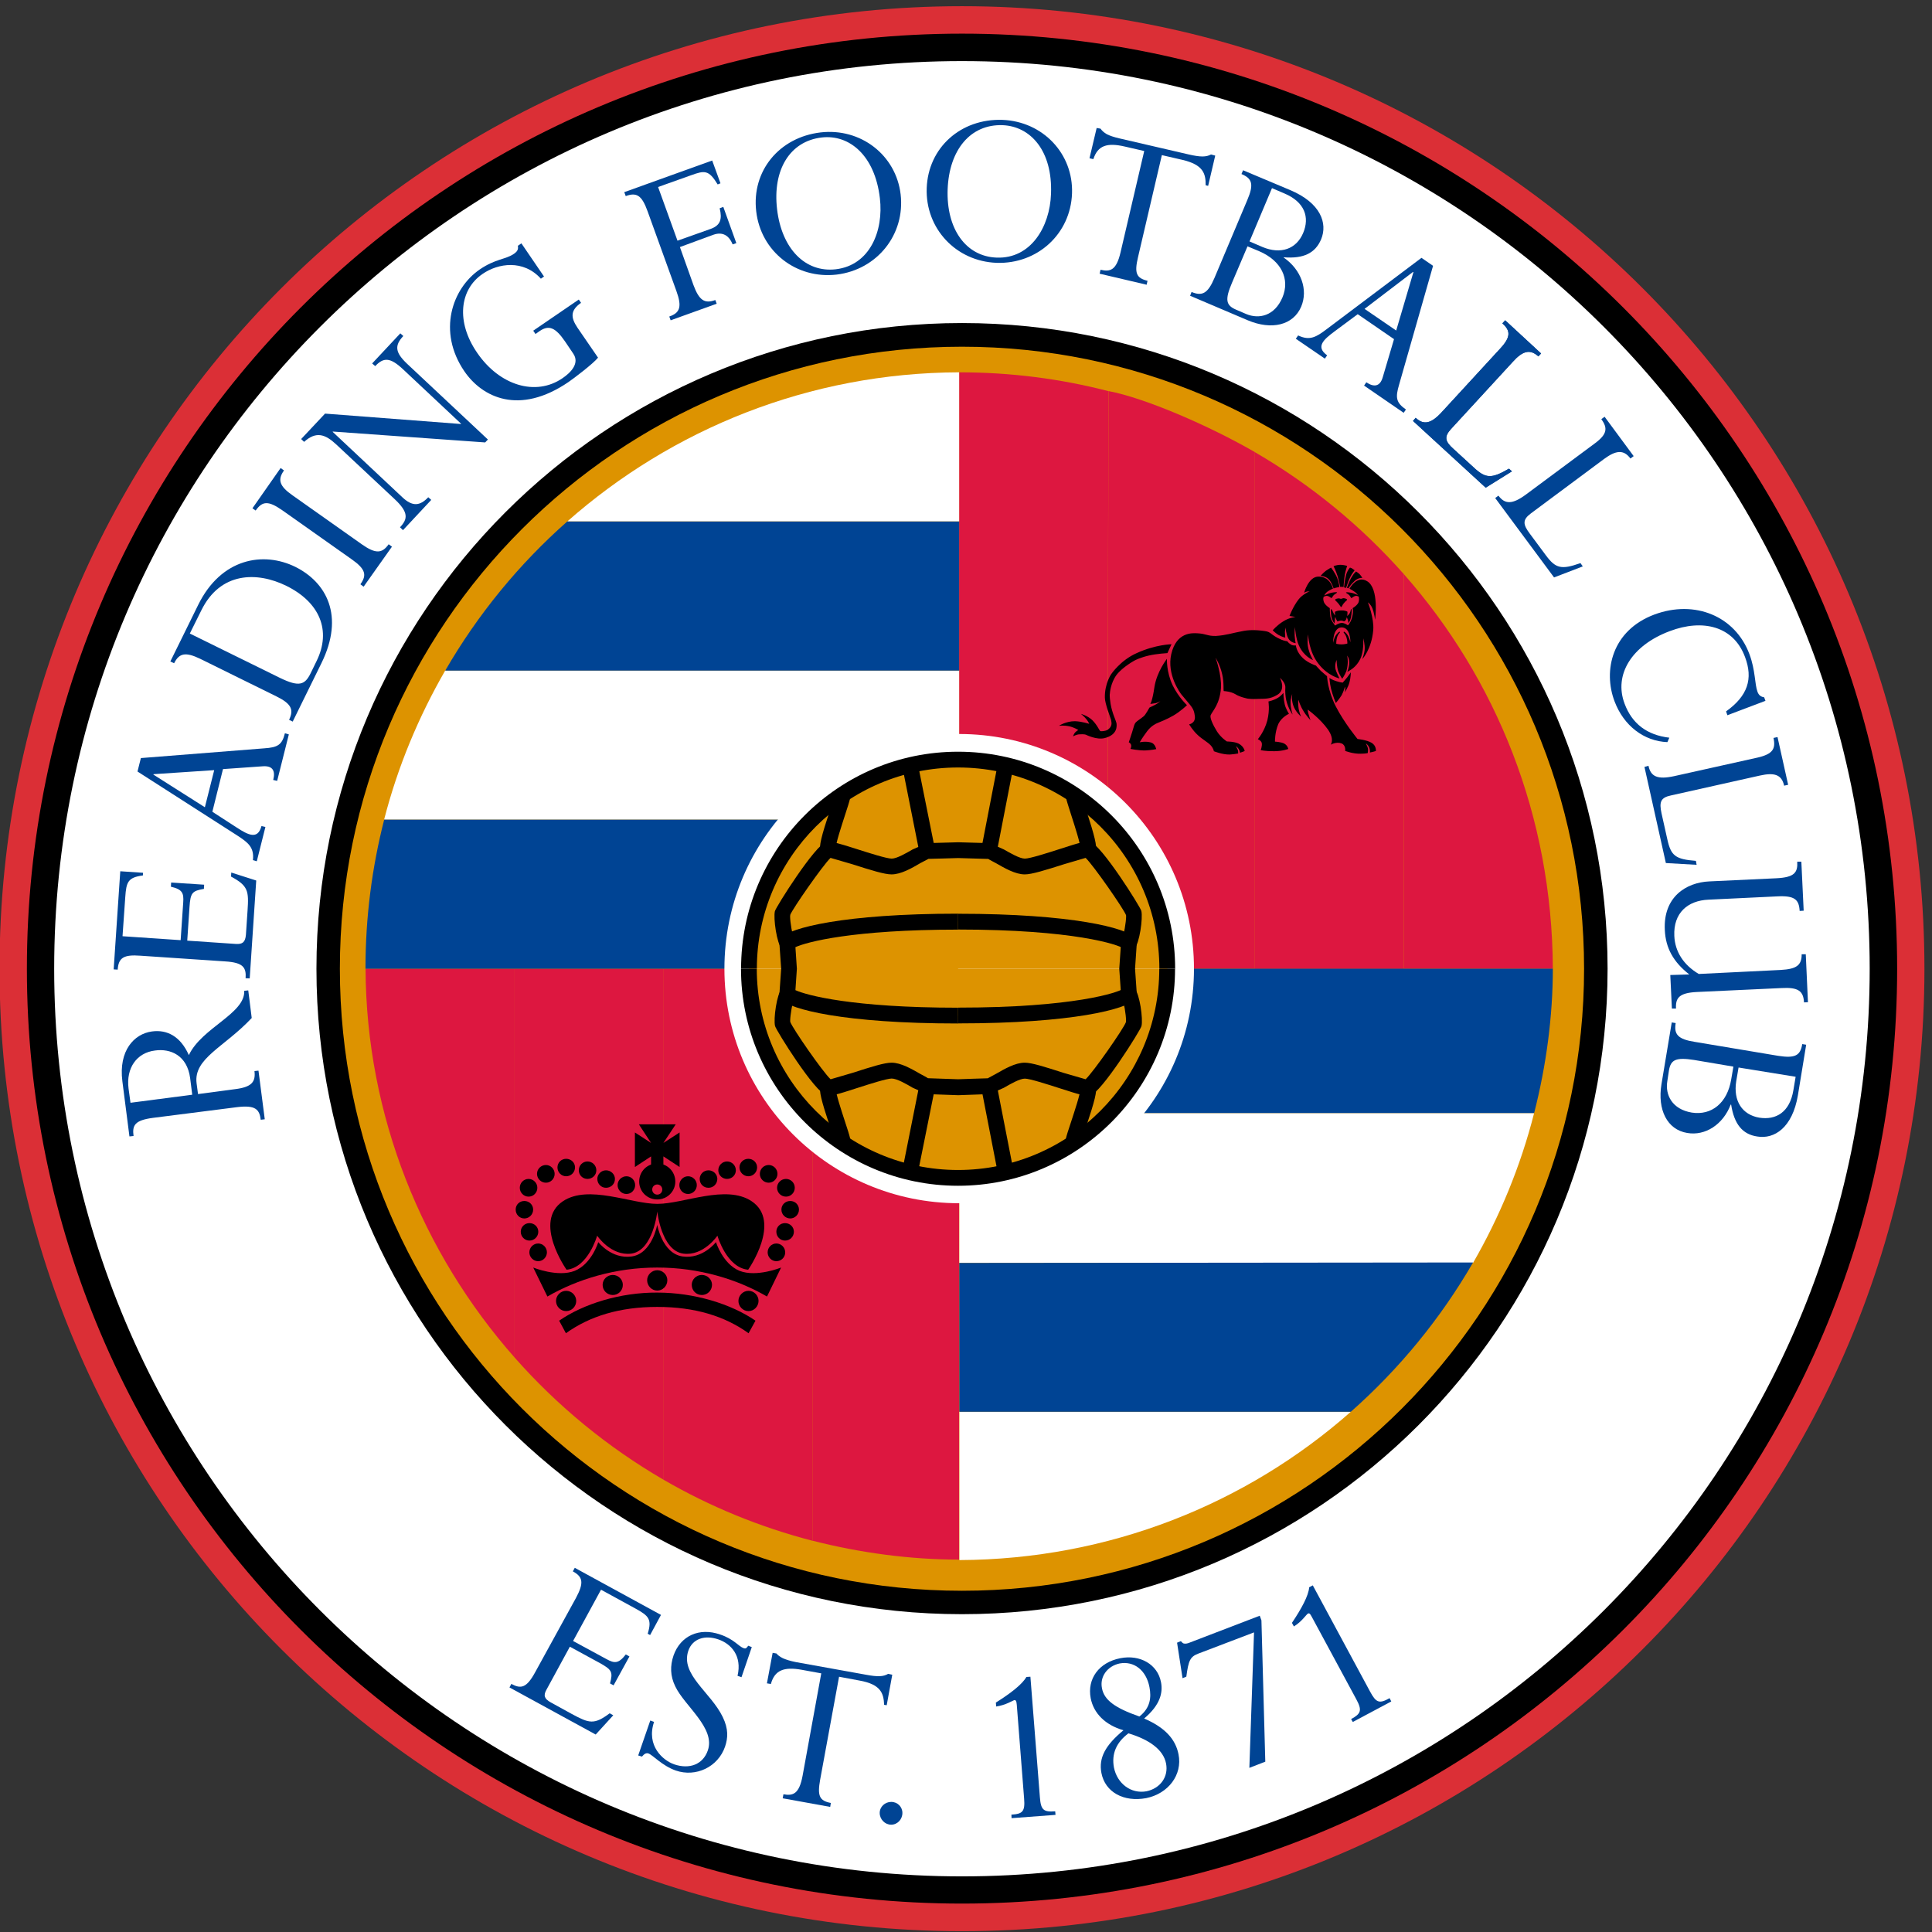 <?xml version="1.0" encoding="utf-8"?>
<!-- Generator: Adobe Illustrator 16.0.0, SVG Export Plug-In . SVG Version: 6.00 Build 0)  -->
<!DOCTYPE svg PUBLIC "-//W3C//DTD SVG 1.1//EN" "http://www.w3.org/Graphics/SVG/1.1/DTD/svg11.dtd">
<svg version="1.1" id="Layer_1" xmlns="http://www.w3.org/2000/svg" xmlns:xlink="http://www.w3.org/1999/xlink" x="0px" y="0px"
	 width="600px" height="600px" viewBox="0 0 600 600" style="enable-background:new 0 0 600 600;" xml:space="preserve">
<rect x="0" y="0" width="600" height="600" fill="#333333" stroke="none"/>
<g id="g3" transform="matrix(0.25,0,0,0.25,0,-1.1962891e-5)">
	<g id="g5">
		<path id="path7" style="fill:#DB2F36;" d="M1195,2399c660.3,0,1195.6-535.2,1195.6-1195.6C2390.6,542.9,1855.3,7.7,1195,7.7
			C534.7,7.7-0.6,542.9-0.6,1203.4C-0.6,1863.8,534.7,2399,1195,2399"/>
		<path id="path9" d="M1195,2364.7c641.5,0,1161.7-519.8,1161.7-1161.3c0-641.5-520.2-1161.6-1161.7-1161.6
			C553.4,41.8,33.4,561.9,33.4,1203.4C33.4,1844.8,553.4,2364.7,1195,2364.7"/>
		<path id="path11" style="fill:#FFFFFF;" d="M1195,2330.9c622.8,0,1127.6-505,1127.6-1127.5c0-622.8-504.8-1127.5-1127.6-1127.5
			C572.3,75.8,67.3,580.6,67.3,1203.4C67.4,1825.9,572.3,2330.9,1195,2330.9"/>
		<path id="path13" d="M1195,2005.2c442.9,0,802-358.9,802-801.8c0-442.9-359.1-802.1-802-802.1c-443,0-801.9,359.2-801.9,802.1
			C393.1,1646.3,752,2005.2,1195,2005.2"/>
		<path id="path15" style="fill:#DD9300;" d="M1195,1976.1c426.8,0,772.8-346,772.8-772.7c0-426.8-346-772.7-772.8-772.7
			c-426.8,0-772.8,346-772.8,772.7C422.2,1630.1,768.2,1976.1,1195,1976.1"/>
		<path id="path17" style="fill:#DD1740;" d="M1009.7,1203.4V1914c59.2,15.1,121.2,23.4,181.8,23.4v-734H1009.7z"/>
		<path id="path19" style="fill:#DD1740;" d="M1009.7,1203.4H824.5v634.9c57.3,33.2,119.5,58.8,185.2,75.8V1203.4L1009.7,1203.4z"/>
		<path id="path21" style="fill:#DD1740;" d="M639.3,1203.4v483c53,60.1,115.6,111.5,185.2,151.9v-634.9H639.3z"/>
		<path id="path23" style="fill:#DD1740;" d="M639.3,1203.4H454.1c0.8,183.1,70.6,353.1,185.2,483V1203.4z"/>
		<path id="path25" style="fill:#DD1740;" d="M1375.6,1203.4l1.3-717.5c-59.3-15.4-121.3-23.4-185.4-23.4v740.9H1375.6
			L1375.6,1203.4z"/>
		<path id="path27" style="fill:#DD1740;" d="M1375.6,1203.4h183.2V561.6c-57.5-33.2-136.9-67.3-181.8-75.8L1375.6,1203.4z"/>
		<path id="path29" style="fill:#DD1740;" d="M1743.9,1203.6V713.2c-53-59.9-115.5-111.2-185.2-151.6v642H1743.9L1743.9,1203.6z"/>
		<path id="path31" style="fill:#DD1740;" d="M1743.9,1203.4H1929c-0.8-190-70.6-360.3-185.1-490.2V1203.4z"/>
		<path id="path33" style="fill:#004494;" d="M1191.8,1382.9h713.9c15.2-59,23.3-121.1,23.3-179.6h-737.2V1382.9z"/>
		<path id="path35" style="fill:#FFFFFF;" d="M1191.8,1382.9l-0.1,185.9h638.2c33.2-57.7,59-120,75.8-185.9H1191.8z"/>
		<path id="path37" style="fill:#FFFFFF;" d="M1191.8,1753.7v184.3c186.2-0.8,356.5-69.7,486.3-184.3H1191.8z"/>
		<path id="path39" style="fill:#004494;" d="M1191.5,1018H477.3c-15.2,59.3-23.3,121.4-23.3,185.4h737.5V1018z"/>
		<path id="path41" style="fill:#FFFFFF;" d="M1191.5,1018V832.9H553.1c-33.1,57.4-59,119.4-75.9,185.1H1191.5L1191.5,1018
			L1191.5,1018z"/>
		<path id="path43" style="fill:#004494;" d="M1191.5,647.6H704.9c-60.1,53-111.4,115.6-151.8,185.4h638.4V647.6z"/>
		<path id="path45" style="fill:#FFFFFF;" d="M1191.5,647.6V462.5c-186.4,0.6-356.8,70.6-486.6,185.1H1191.5z"/>
		<path id="path47" style="fill:#004494;" d="M1191.8,1753.7h486.3c60-53,111.4-115.6,151.8-185.4l-638.2,0.6L1191.8,1753.7z"/>
		<path id="path49" style="fill:#FFFFFF;" d="M1191.5,1494.7c161.1,0,291.7-130.4,291.7-291.3c0-161.2-130.6-291.6-291.7-291.6
			c-161.1,0-291.6,130.4-291.6,291.6C899.9,1364.3,1030.4,1494.7,1191.5,1494.7"/>
		<path id="path51" style="fill:#EAB300;" d="M1402.4,1235.2c-5.7,6.6-63.2,26.4-212.2,26.4"/>
		<path id="path53" d="M1190.2,1251.7v19.6c142.3,0,209.3-17.8,219.7-29.8l-14.4-13.4C1389.5,1232.9,1334,1251.7,1190.2,1251.7"/>
		<path id="path55" style="fill:#EAB300;" d="M978,1235.2c5.6,6.6,63.1,26.4,212.2,26.4"/>
		<path id="path57" d="M970.5,1241.6c10.3,12,77.2,29.8,219.7,29.8v-19.6c-143.9,0-199.3-18.8-205.3-23.5L970.5,1241.6z"/>
		<path id="path59" style="fill:#EAB300;" d="M1402.4,1171.2c-5.7-6.6-63.2-26.4-212.2-26.4"/>
		<path id="path61" d="M1190.2,1154.7c143.8,0,199.3,18.8,205.3,23.5l14.4-13.3c-10.3-12-77.4-29.8-219.7-29.8L1190.2,1154.7
			L1190.2,1154.7z"/>
		<path id="path63" style="fill:#EAB300;" d="M978,1171.2c5.6-6.6,63.1-26.4,212.2-26.4"/>
		<path id="path65" d="M970.5,1164.8l14.4,13.3c6-4.7,61.4-23.5,205.3-23.5V1135C1047.7,1135,980.8,1152.9,970.5,1164.8"/>
		<path id="path67" style="fill:#DD9300;" d="M930.4,1203.4c0,143.3,116.3,259.8,259.8,259.8c143.4,0,259.8-116.4,259.8-259.8"/>
		<path id="path69" d="M1440.1,1203.4c0,137.8-112.1,250-250,250c-137.8,0-250-112.2-250-250h-19.6c0,148.6,121,269.6,269.6,269.6
			c148.7,0,269.6-120.9,269.6-269.6H1440.1z"/>
		<path id="path71" style="fill:#DD9300;" d="M1402.4,1235.2c2.6,2.5,7.7,29.7,5.8,37.1c-1.7,7.7-50,77.4-56.6,78.8
			c-6.6,1.7-64.1-21.1-78.7-21.1c-14.7,0-37.8,18.7-44.4,19.2c-3.3,0.3-22.3,1.4-38.3,1.4c-16.1,0-35-1.1-38.3-1.4
			c-6.6-0.6-29.8-19.2-44.4-19.2c-14.7,0-72.2,22.8-78.7,21.1c-6.7-1.4-54.7-71.1-56.5-78.8c-1.8-7.4,3.3-34.6,5.8-37.1"/>
		<path id="path73" d="M1394.2,1240.4c1.8,3.9,4.6,20.2,4.6,27.2c0,1,0,1.7-0.2,2.3c-3.1,8.3-40.1,61.4-50,70.8
			c-3.8-1.1-27.6-8-27.6-8c-23.5-7.6-39.5-12.6-48.1-12.6c-11.7,0-25.1,7.8-35.9,14c0,0-10,5.4-10,5.4c-0.1-0.1-36.8,1.2-36.8,1.2
			s-37.5-1.3-37.5-1.3h0c0-0.3-9.4-5.3-9.4-5.3c-10.8-6.2-24.2-14-35.8-14c-8.7,0-24.8,5-48.3,12.6c0,0-23.6,6.9-27.4,8
			c-9.9-9.3-46.8-62.5-50.1-71.2c-0.1-0.4-0.1-1-0.1-1.7c0-6.4,2.9-23.4,4.8-27.4l-15.2-12.2c-6.2,6.1-10.6,37.8-8.4,46.4
			c1.2,5.1,49.7,83.1,64.1,86.1c4.9,1.2,11.7-0.6,38.5-9.3c14.3-4.6,36.1-11.6,42.3-11.6c6.4,0,18.2,6.8,26,11.4l17.6,7.9l39.1,1.4
			l39.1-1.4l17.5-7.8c7.8-4.5,19.7-11.4,26.1-11.4c6.1,0,27.7,7,42.1,11.6c26.9,8.7,33.7,10.6,39,9.3c13.6-2.8,62.7-81.2,63.8-86.2
			c2.1-8.4-2.2-40.2-8.5-46.3L1394.2,1240.4z"/>
		<path id="path75" style="fill:#DD9300;" d="M1228.5,1349.2c0,0,15,73,20.7,106.3"/>
		<polygon id="polygon77" points="1218.9,1351.1 1239.5,1457.1 1258.9,1453.8 1238.1,1347.2 		"/>
		<path id="path79" style="fill:#DD9300;" d="M1351.6,1351.1c2.5,9.1-19.8,65.1-18.4,68.7"/>
		<path id="path81" d="M1342,1352.9c0.3,5.2-7.3,27.9-11.3,40.2c-7.3,21.9-8.4,25.7-6.6,30.3l18.9-3.5l6.4-20.7
			c10.5-31.9,13.7-43.6,11.7-50.7L1342,1352.9L1342,1352.9z"/>
		<path id="path83" style="fill:#DD9300;" d="M1028.7,1351.1c-2.5,9.1,19.6,64.5,18.1,68.4"/>
		<path id="path85" d="M1030.5,1398l6.5,21.3l18.9,3.7c1.9-4.8,0.6-9-6.7-31.2c-3.9-11.9-11.1-33.9-10.9-39l-19.1-4.5
			C1017.2,1355.4,1020.3,1367,1030.5,1398"/>
		<path id="path87" style="fill:#DD9300;" d="M1151.9,1349.2c0,0-15.7,73-21.3,106.3"/>
		<polygon id="polygon89" points="1120.9,1453.8 1140.2,1457.1 1161.5,1351.2 1142.2,1347.1 		"/>
		<path id="path91" style="fill:#DD9300;" d="M1190.2,1261.6c149.1,0,206.5-19.8,212.2-26.4"/>
		<path id="path93" d="M1190.2,1251.7v19.6c142.3,0,209.3-17.8,219.7-29.8l-14.4-13.4C1389.5,1232.9,1334,1251.7,1190.2,1251.7"/>
		<path id="path95" style="fill:#DD9300;" d="M930.4,1203.4c0-143.4,116.3-259.8,259.8-259.8c143.4,0,259.8,116.4,259.8,259.8"/>
		<path id="path97" d="M920.6,1203.4h19.6c0-137.8,112.2-250,250-250c137.8,0,250,112.1,250,250h19.6
			c0-148.7-120.9-269.6-269.6-269.6C1041.5,933.7,920.6,1054.7,920.6,1203.4"/>
		<path id="path99" style="fill:#DD9300;" d="M1402.4,1171.2c2.6-2.5,7.7-29.7,5.8-37.1c-1.7-7.7-50-77.2-56.6-78.8
			c-6.6-1.4-64.1,21.2-78.7,21.2c-14.7,0-37.8-18.7-44.4-19.2c-3.3-0.3-22.3-1.1-38.3-1.1c-16.1,0-35,0.8-38.3,1.1
			c-6.6,0.5-29.8,19.2-44.4,19.2c-14.7,0-72.2-22.5-78.7-21.2c-6.7,1.7-54.7,71.1-56.5,78.8c-1.8,7.4,3.3,34.6,5.8,37.1"/>
		<path id="path101" d="M1026.7,1045.7c-14,3.5-62.9,81.2-64.1,86.2c-2.1,8.5,2.3,40.2,8.4,46.3l15.2-12.2
			c-1.8-3.9-4.7-20.4-4.7-27.4c0-0.9,0.1-1.7,0.2-2.2c2.9-7.6,40.2-61.2,50-70.7c4.1,1.2,26.5,7.7,26.5,7.7
			c24.1,7.7,40.5,12.8,49.3,12.8c11.7,0,25.1-7.7,35.8-14c0,0,10.1-5.3,10.1-5.3c0.1,0.1,36.8-1,36.8-1s37.5,1.1,37.5,1.1
			c0,0,0,0,0,0c0,0.3,9.4,5.2,9.4,5.2c10.8,6.2,24.2,14,35.9,14c8.7,0,25.1-5.1,49-12.7c0,0,22.5-6.6,26.6-7.8
			c9.9,9.5,47.1,63.1,50.2,71.1c0.1,0.4,0.1,1.1,0.1,1.8c0,6.5-2.9,23.3-4.7,27.2l15.1,12.3c6.3-6.1,10.6-37.8,8.5-46.5
			c-1-4.7-49.7-82.4-63.7-85.9c-5.4-1.1-12.5,0.8-38,9.1c-14.6,4.7-36.8,11.8-43,11.8c-6.4,0-18.2-6.9-26.1-11.4l-17.5-7.8
			l-39.1-1.1l-39.1,1.1l-17.6,7.8c-7.8,4.5-19.6,11.4-26,11.4c-6.3,0-28.5-7.1-43.2-11.8C1038.7,1046.6,1031.7,1044.7,1026.7,1045.7
			"/>
		<path id="path103" style="fill:#DD9300;" d="M1228.5,1057.3c0,0,15-73.6,20.7-106.8"/>
		<polygon id="polygon105" points="1218.9,1055.3 1238.1,1059.2 1258.9,952.1 1239.5,948.8 		"/>
		<path id="path107" style="fill:#DD9300;" d="M1351.6,1055.3c2.5-9.1-19.6-66.2-18.1-69.5"/>
		<path id="path109" d="M1330.8,1012.8c4,12.4,11.5,35.5,11.2,40.8l19.1,4.5c1.9-7.1-1.2-19-11.6-51.3l-6.3-20.9l-18.7-4
			C1322.5,986.4,1323.3,989.6,1330.8,1012.8"/>
		<path id="path111" style="fill:#DD9300;" d="M1028.7,1055.3c-2.5-9.1,19.6-65.1,18.1-68.6"/>
		<path id="path113" d="M1037,986.7l-6.4,21c-10.3,31.5-13.4,43.2-11.4,50.3l19.1-4.5c-0.3-5.2,7.1-27.6,11-39.7
			c7.3-22.4,8.5-26.3,6.5-31L1037,986.7z"/>
		<path id="path115" style="fill:#DD9300;" d="M1151.9,1057.3c0,0-15.7-73.3-21.3-106.6"/>
		<polygon id="polygon117" points="1120.9,952.3 1142.2,1059.3 1161.5,1055.2 1140.2,949.1 		"/>
		<path id="path119" style="fill:#DD9300;" d="M1190.2,1144.9c149.1,0,206.5,19.8,212.2,26.4"/>
		<path id="path121" d="M1190.2,1154.7c143.8,0,199.3,18.8,205.3,23.5l14.4-13.3c-10.3-12-77.4-29.8-219.7-29.8L1190.2,1154.7
			L1190.2,1154.7z"/>
		<path id="path123" style="fill:#DD9300;" d="M1190.2,1144.9c-149.2,0-206.6,19.8-212.2,26.4c0,0,2.2,14.5,2.2,32.1
			c0,17.3-2.2,31.8-2.2,31.8c5.6,6.6,63.1,26.4,212.2,26.4"/>
		<path id="path125" d="M970.5,1164.8l-2.6,3.1l2.5,35.5c0,0-2.4,34.3-2.4,34.3l2.5,3.9c10.3,12,77.2,29.8,219.7,29.8v-19.6
			c-131.3,0-188.4-15.5-202.1-21.8c0.6-8.6,1.8-26.6,1.8-26.6c0,0-1.2-17.1-1.8-26.8c13.6-6.3,70.8-21.8,202.1-21.8V1135
			C1047.7,1135,980.8,1152.9,970.5,1164.8"/>
		<path id="path127" style="fill:#DD9300;" d="M1402.4,1171.2c0,0-2.3,14.5-2.3,32.1c-0.1,17.3,2.3,31.8,2.3,31.8"/>
		<path id="path129" d="M1390.4,1203.4l2.3,33.4l19.4-3.2l-2.1-30.2c0-0.1,2.1-30.7,2.1-30.7l-19.4-3L1390.4,1203.4z"/>
		<path id="path131" d="M1661.5,715.4c-1.9-6-4.9-12.1-4.9-12.1s4.4-1.7,8.4-1.7c4.3,0,8.5,1.4,8.5,1.4s-1.8,4.9-2.9,10.7
			c-1.2,7.1-1.6,15.6-1.6,15.6s-1.2-0.3-2.1-0.3h-2.1C1664.7,729.1,1663.6,722.3,1661.5,715.4 M1656.6,731c4-1.4,7.2-1.7,7.2-1.7
			s-0.1-4.7-2.8-11.5c-2.3-5.8-7.5-12.7-7.5-12.7s-3.2,1.7-6.4,3.9c-3.5,2.7-6.6,6.3-6.6,6.3s6.1,0.5,9.6,3.8
			C1654.4,723.1,1656.6,731,1656.6,731 M1673.2,730.2c0,0,0.2,0,1,0.3c0.4,0.3,0.9,0.3,0.9,0.3s2.5-4.4,7-8.5
			c4.9-5,10.3-4.4,10.3-4.4s-1.7-2.8-3.5-4.7c-1.4-1.4-4.4-3.3-4.4-3.3s-2.8,2.5-5.2,6.6C1675.9,722,1673.2,730.2,1673.2,730.2
			 M1669.2,743.1c-1.5,0-2.3,0.8-3.4,0.8s-1.9-0.8-3.5-0.5c-2.9,0.3-4.1,1.4-3.8,1.9c0.4,0.8,1.7,1.6,3.6,3.9c2.3,2.5,3.2,4.9,4,4.9
			c0.8,0,1.4-2.8,3.4-4.9c3.1-3.6,3.1-2.7,3.9-4.1C1673.8,744.5,1671.9,743.4,1669.2,743.1 M1673.8,759.9c-0.2-0.5-4.2-1.9-7.7-1.6
			c-4.3,0-6.8,1.1-7.5,1.6c-0.7,0.8,0,4.7,0,4.7s-1.6-1.7-2.6-4.1c-1.1-2.5-1.7-3.6-2.1-3.9c-1.1-0.8-0.8,4.7,0,9.4
			c0.8,4.4,3.7,8.5,3.7,8.5s0.7-3,0.7-5.8c0-1.4,0.6-2.2,0.6-2.2s0.3,1.4,0.8,2.5c0.7,1.4,1.7,3,1.7,3s0.5-0.3,1.8-0.6
			c2.1-0.8,4.4-0.5,6,0.3c1.1,0.3,2-0.8,2-0.8s0.6-0.6,1.1-1.7c0.4-1.1,0.8-2.5,0.8-2.5s0.2,1.1,0.8,2.2c1,2.2,1.2,5.2,1.2,5.2
			s2.3-3,3.1-7.1c1-4.4,1.3-11.8,0.3-10.4c-0.9,1.4-0.5,2.5-1.7,4.9c-1.1,1.9-3.2,3.8-3.2,3.8S1674.1,760.2,1673.8,759.9
			 M1669.6,729.7c0,0,0.5,0,1.2,0.3c0.5,0,1.4,0.3,1.4,0.3s2.2-7.7,5.2-13.7c2-4.1,5.4-8.2,5.4-8.2s-1.9-1.4-3.6-2.5
			c-1.3-0.6-2.2-0.8-2.2-0.8s-3.3,3.3-4.9,9.3C1670.4,720.9,1669.6,729.7,1669.6,729.7 M1699.3,748.3c0,0,7.8,20,6.6,34.3
			c-2,23.9-13.6,36.2-13.6,36.2s2.7-7.7,2.9-11.3c0.6-7.1-1.7-14.5-1.7-14.5s0.8,12.4-2.2,21.7c-3.6,11.5-12.8,17-12.8,17l-4.8,3
			c0,0,2.1-6.1,2.3-9.3c0.5-8-2.5-11-2.5-11s1.3,5.5,0.5,11.8c-0.2,3-1.7,8-1.3,7.1c-2.3,5.8-5.4,9.9-5.4,9.9s-3.1-4.7-4.8-9.1
			c-2.1-6-2.1-14.3-2.1-14.3s-2.4,4.4-1.5,10.7c0.7,4.1,5.1,12.3,5.1,12.3s-14.2-3-25.9-17.9c-12.4-15.4-13.2-36.8-13.2-36.8
			s-1.2,6.9-0.2,14.6c1.2,8.5,6.4,17.3,6.4,17.3s-11.5-4.4-17.5-18.1c-3.9-8.2-5-23-5-23s-0.6,5.5-0.3,10.7c0.4,5.8,1.2,9.3,1.2,9.3
			s-6-0.3-9.2-6c-2.5-4.4-3.4-13.4-3.4-13.4s-0.7,4.4-0.7,5.7c0,1.4,0.4,6.9,0.4,6.9s-4.2-0.9-8.8-3.6c-3.5-2.2-6.8-5.5-6.8-5.5
			s5.2-6.3,13.4-11.3c7.4-4.7,15-5.2,15-5.2l-7.5-1.4c0,0,4.3-11.5,11.1-20.3c4.7-6.3,14-10.4,14-10.4s-2.4,0.3-3.8,0.5
			c-1,0.3-3.2,1.4-3.2,1.4s5.3-19.2,17-20c14.5-0.8,18.3,13.2,18.3,13.2l0.6,1.7c-1.4,0.5-2.7,1.1-4.5,2.2c-3.5,1.9-5.3,4.1-6.3,6.3
			c1.6-0.8,5.1-2.5,8.6-3.3c3.9-0.8,7.6-1.1,7.2-0.3c-0.4,0.8-2.1,1.4-3.9,3c-1.5,1.4-2.2,3.6-3,3.8c-0.9,0-2.7-2.7-6.1-2.7
			c-1.2,0-2.7,0.9-3.6,1.1c-0.4,1.4-0.5,2.5-0.5,2.5s0,3.3,1.7,5.8c2.7,3.8,6.4,5.8,6.4,5.8s0,5.8,0.7,10.4c0.9,5.5,6,11.3,6,11.3
			s3.7-3,8.2-3.3c3.8,0,7.6,3,7.6,3s2.7-2.2,4.7-8.2c2.7-8.5,1.2-13.2,1.2-13.2s4.2-2.2,6.6-5.8c1.7-2.5,1.3-5.8,1.3-5.8l-0.1-1.6
			c0,0,0-0.3-0.3-1.1c-0.8-0.3-1.9-0.9-2.9-0.9c-3.2,0-5.6,2.8-6.1,2.8c-0.6,0-1.4-2.5-2.8-3.8c-1.8-1.7-3.5-2.2-3.9-3
			c-0.4-0.8,3.1-0.5,7.2,0.3c2.8,0.6,5.6,1.7,7.5,2.8c-0.6-1.1-1.6-2.2-2.9-3.3c-3.1-2.5-7.5-4.7-7.5-4.7s9.2-17.3,21.9-9.3
			c15.2,9,9.9,47.8,9.9,47.8s-1.1-8.5-3.3-14C1702.6,750.3,1699.3,748.3,1699.3,748.3 M1666.3,779.4c-10.7,0.5-10.3,19.2-10.3,19.2
			s0.9-4.7,2.7-8.2c1.9-3.3,4.7-5.5,4.7-5.5s0.5-0.3,0.9,0c0.4,0.3,0.4,0.5,0.4,0.5s-2.5,2.5-3.5,5.5c-1.3,3.8-1.3,8.8-1.3,8.8
			s3.2,0.8,6.6,0.8c3.9,0,7.3-1.1,7.3-1.1s0-4.4-1.3-8c-1.1-3.3-3.3-5.5-3.3-5.5s-0.2-0.3,0-0.9c0.1-0.3,0.6-0.3,0.6-0.3
			s2.7,1.6,4.1,4.1c2.4,3.6,3.6,9.1,3.6,9.1S1678.2,779.1,1666.3,779.4 M1456.7,851.3c-7.9-16.7-7.1-32.9-7.1-32.9
			s-12.5,15.9-15.5,34.9c-2.6,18.1-5.2,21.1-5.2,21.1s3.6-0.3,6.7-0.9c3.2-0.8,5.8-2.5,5.8-2.5s-1.6,1.6-4.6,3.5
			c-3.7,2.2-8.4,4.2-8.8,4.4c-0.4,0.3-4.8,9.1-7.4,11c-4,3.3-8.3,5.8-9.9,7.7c-1.6,2.2-1.6,2.7-4.4,12.1c-2.6,8.2-4.1,12.4-4.1,12.4
			s2.4,1.1,2.9,3.3c0.6,2.2-0.8,4.9-0.8,4.9s10.3,2.2,18.8,1.9c6.6-0.3,13.2-1.6,13.2-1.6s-1.2-6.6-6.3-8.2
			c-6.9-2-14.2-0.3-14.2-0.3s2.7-5,9.2-13.7c5.1-6.9,11.3-9.6,12.8-10.2c1.9-0.8,12.4-4.9,19.8-9.3c9-5.2,16.9-12.9,16.9-12.9
			S1463.8,865.9,1456.7,851.3 M1601.2,886.7c0,0-3.8-5.8-5.2-11.5c-1.7-7.1-1.7-14.5-1.7-14.5s-2.8,3.8-7.1,6.3
			c-4.8,3-11.5,4.4-11.5,4.4s1.9,10.2-1.4,23.6c-3.7,14-11.8,23.3-11.8,23.3s4.1,1.4,4.9,4.7c0.8,3.3-1.3,8.8-1.3,8.8
			s4.6,1.4,16.6,1.4c10.5,0,17.6-2.8,17.6-2.8s-0.5-4.1-4.8-6.6c-4-2.2-11.7-2.5-11.7-2.5s-0.3-11.3,4.2-22
			C1592.2,890.6,1601.2,886.7,1601.2,886.7 M1676.3,847.8c1.6-5.8,1.8-12.7,1.8-12.7s-1.9,3-4.5,6.3c-2.4,3-5.7,6.6-5.7,6.6
			s-3.8-0.5-8.1-1.9c-5.3-1.6-8.3-3.9-8.3-3.9s0.2,5.8,2,13.5c1.8,7.7,5.9,17.6,5.9,17.6s3.9-4.4,7.2-9.6c2.5-4.7,4.2-10.7,4.2-10.7
			s0.2,0,0.3,1.6c0.2,2.5-0.6,5.5-0.6,5.5S1674.6,854.1,1676.3,847.8 M1387,838.4c7.8-10.1,22.8-18.1,22.8-18.1s6.8-3.6,17.5-6
			c9.5-2.2,22.9-3,22.9-3l5.1-11c0,0-19.8,0.3-43.2,11c-20.1,8.8-31.7,26.1-31.7,26.1s-8.2,11.6-7.9,29.1c0,7.4,6.5,23.6,7.8,28
			c-0.2,1.6,2.9,7.1-4.4,12.1c-3.2,1.9-8.6,1.9-9,1.6c-1.6-1.1-3.7-7.4-10.1-13.7c-5.8-5.5-14-7.7-14-7.7s4.4,3.6,6.7,6.6
			c2.3,2.7,3.6,5.8,3.6,5.8s-9-3-17.8-3.3c-11.3,0-19.8,5.7-19.8,5.7s5.8-0.8,12.6,0.6c6.1,1.3,11.4,4.6,11.4,4.6s-2.4,1.4-3.9,3
			c-1.8,1.9-2.6,4.9-2.6,4.9s4.6-2.5,8-2.5c6.2-0.5,8.2,0.6,8.2,0.6s13,6.6,22.9,4.1c16.5-4.1,15.3-15.4,14.8-18.7
			c-0.7-3.3-5.4-12.4-7.3-23.9c-1.7-10.7-0.9-12.6-0.9-12.6S1379.3,848.9,1387,838.4 M1703.8,922.7c-6.1-3.6-17.4-4.7-17.4-4.7
			s-16.4-19.8-27-40.4c-10.3-20.3-10.9-37.6-10.9-37.6s-4-3.3-7.7-6.6c-3.3-3.3-6.1-6.6-6.1-6.6s-9.5-3-16-9.1
			c-8.3-7.7-8.9-15.9-8.9-15.9s-3.1,0.3-5.3-0.6c-3.5-1.9-5.4-4.6-5.4-4.6s-3.4-0.3-7.4-2c-13.8-6-12.1-9.6-20.7-10.7
			c-11.7-1.7-20.8-1.4-28.4,0.3c-10.9,1.9-18.8,4.9-32.1,5.8c-10.5,0.3-12.2-2.8-23.1-3.3c-6-0.3-26-1.9-32.4,25.8
			c-5.8,25.5,10.9,48.1,12.8,50.5c13.1,15.7,15.2,16.8,16.4,26.1c1.5,9.3-7,10.7-7,10.7s4.2,7.4,10.8,13.4c5.1,4.9,12,8.5,15.9,12.6
			c3.6,3.9,4,7.4,4,7.4s10.8,4.4,20,4.1c3.7-0.2,7.3-0.8,10.2-1.3c0-1.7,0-3-0.6-4.7c-0.4-0.5-2.1-4.4-2.1-4.4s4.3,2.8,5,8.2
			c3.6-1.1,5.8-2.2,5.8-2.2s-0.8-5.5-7.4-9.1c-5.4-2.7-14.7-2.7-14.7-2.7s-7.4-4.7-12.4-12.6c-5.1-8.2-9-17-7.8-20
			c2.2-5.2,11.2-13.2,12.8-33.5c1.1-17-6.7-37.9-6.7-37.9s5.4,8,8.2,20.3c2.7,11.5,1.1,21.1,2.2,21.1c1.2,0,8.8,0.6,14.3,3.9
			c5.5,3.6,15.4,5.5,15.4,5.5s5.4,0.8,12.7,0.3c8-0.3,14.8,0.6,24.2-5.2c10.9-6.9,3-20.9,3-20.9s6.9,5.5,6.7,11.8
			c-0.4,5.7,0.1,11.2,1.1,15.9c2.6,11,7.9,17.9,7.9,17.9s-2.4-7.7-2.5-14c-0.3-5.5,2.1-11.8,2.1-11.8s-1.4,6.3,1.1,14
			c2.7,8.5,9.9,14.3,9.9,14.3s-2.9-5.5-3.4-12.6c-0.6-7.7,0-8.2,0-8.2s2.5,8,6.1,13.5c3.6,6.3,9,11.8,9,11.8s-1.7-4.4-2.7-8.3
			c-0.8-3-0.8-4.9-0.8-4.9s15.4,11,25.1,24.7c8.7,12.6,3.4,18.9,3.4,18.9s7-4.1,13.5-1.6c5.6,2.2,4.5,9.3,4.5,9.3s9.6,3.8,19.3,3.5
			c2.9,0,6-0.2,8.8-0.8v-0.3c0.3-2.2,0.7-4.9-0.3-7.1c-0.2-0.5-2-4.6-2-4.6s5.5,3.5,5,10.7c0,0.3-0.1,0.6-0.1,0.6
			c4.3-0.8,7.5-1.9,7.5-1.9S1709.9,926.3,1703.8,922.7"/>
		<path id="path133" d="M703.3,1628.7c7,0,12.5-5.8,12.5-12.6c0-6.8-5.5-12.6-12.5-12.6c-6.9,0-12.6,5.8-12.6,12.6
			C690.7,1622.9,696.3,1628.7,703.3,1628.7"/>
		<path id="path135" d="M761.2,1608.7c6.9,0,12.5-5.5,12.5-12.6c0-6.8-5.6-12.3-12.5-12.3c-6.9,0-12.6,5.5-12.6,12.3
			C748.6,1603.2,754.3,1608.7,761.2,1608.7"/>
		<path id="path137" d="M778.2,1483.2c6,0,10.8-4.9,10.8-11c0-6-4.8-11-10.8-11c-6,0-11,4.9-11,11S772.2,1483.2,778.2,1483.2"/>
		<path id="path139" d="M729.8,1464.5c6,0,11-4.7,11-10.7c0-6.1-4.9-11-11-11c-6,0-10.8,4.9-10.8,11
			C719,1459.8,723.8,1464.5,729.8,1464.5"/>
		<path id="path141" d="M703.3,1461.2c6.1,0,11-5,11-11c0-6-4.9-10.7-11-10.7c-6,0-10.8,4.7-10.8,10.7
			C692.5,1456.3,697.3,1461.2,703.3,1461.2"/>
		<path id="path143" d="M678.2,1469.2c5.9,0,10.8-4.9,10.8-11c0-6-4.9-11-10.8-11c-6.1,0-11.1,4.9-11.1,11
			C667.1,1464.2,672,1469.2,678.2,1469.2"/>
		<path id="path145" d="M656.6,1486.5c6.1,0,10.9-4.9,10.9-11c0-6-4.9-11-10.9-11c-6,0-10.9,4.9-10.9,11
			C645.7,1481.5,650.6,1486.5,656.6,1486.5"/>
		<path id="path147" d="M651.4,1513.6c5.9,0,10.9-4.9,10.9-11c0-6.1-5-10.7-10.9-10.7c-6.1,0-10.8,4.6-10.8,10.7
			C640.6,1508.7,645.3,1513.6,651.4,1513.6"/>
		<path id="path149" d="M752.8,1475.5c6.1,0,11.1-4.6,11.1-11c0-5.8-5-10.7-11.1-10.7c-5.9,0-10.8,4.9-10.8,10.7
			C742.1,1470.8,746.9,1475.5,752.8,1475.5"/>
		<path id="path151" d="M657.7,1541.1c6.1,0,11-5,11-11c0-6-4.9-10.7-11-10.7c-5.9,0-10.8,4.7-10.8,10.7
			C646.9,1536.2,651.8,1541.1,657.7,1541.1"/>
		<path id="path153" d="M668.5,1566.7c6,0,10.9-5,10.9-11c0-6-4.9-11-10.9-11c-6,0-10.9,5-10.9,11
			C657.6,1561.7,662.5,1566.7,668.5,1566.7"/>
		<path id="path155" d="M816.5,1574.6c52,0,99.5,14.6,136.3,36l17.5-36c0,0-30.5,12.4-51.6,4.1c-20.9-8.5-29.3-35.7-29.3-35.7
			s-16.4,21.4-41.5,17.8c-25.3-3.6-31.5-39.3-31.5-39.3s-6.3,35.7-31.6,39.3c-25.2,3.6-41.6-17.8-41.6-17.8s-8.2,27.2-29.3,35.7
			c-21,8.3-51.5-4.1-51.5-4.1l17.6,36C717,1589.2,764.3,1574.6,816.5,1574.6"/>
		<path id="path157" d="M816.5,1623.5c46.9,0,83.9,11.5,113.4,32.7l8.6-15.6c-30.4-20.9-76.2-34.9-122-34.9
			c-45.9-0.3-91.7,14-121.9,34.9l8.4,15.6C732.6,1635,769.7,1623.5,816.5,1623.5"/>
		<path id="path159" d="M929.8,1628.7c-6.9,0-12.5-5.8-12.5-12.6c0-6.8,5.7-12.6,12.5-12.6c7,0,12.5,5.8,12.5,12.6
			C942.2,1622.9,936.7,1628.7,929.8,1628.7"/>
		<path id="path161" d="M871.8,1608.7c-6.9,0-12.5-5.5-12.5-12.6c0-6.8,5.6-12.3,12.5-12.3c7,0,12.7,5.5,12.7,12.3
			C884.4,1603.2,878.8,1608.7,871.8,1608.7"/>
		<path id="path163" d="M816.5,1603.2c6.9,0,12.5-5.8,12.5-12.9c0-6.6-5.6-12.4-12.5-12.4c-6.9,0-12.6,5.8-12.6,12.4
			C803.9,1597.4,809.6,1603.2,816.5,1603.2"/>
		<path id="path165" d="M816.5,1504.9c0,0,5,48.6,32.3,52.4c25.3,3.3,42.4-22.3,42.4-22.3s11.3,39.8,38.2,42.3
			c0,0,42.1-59.9,4.3-85.1c-31.7-21.2-84.5,3.3-117.1,3.3c-32.8,0-85.5-24.4-117.3-3.3c-37.8,25.3,4.5,85.1,4.5,85.1
			c26.8-2.5,38-42.3,38-42.3s17.2,25.5,42.4,22.3C811.5,1553.5,816.5,1504.9,816.5,1504.9"/>
		<path id="path167" d="M854.7,1483.2c-6,0-10.8-4.9-10.8-11c0-6,4.9-11,10.8-11c6,0,10.9,4.9,10.9,11S860.7,1483.2,854.7,1483.2"/>
		<path id="path169" d="M903.2,1464.5c-6,0-10.9-4.7-10.9-10.7c0-6.1,4.9-11,10.9-11c6,0,10.9,4.9,10.9,11
			C914.1,1459.8,909.2,1464.5,903.2,1464.5"/>
		<path id="path171" d="M929.6,1461.2c-6,0-11-5-11-11c0-6,5-10.7,11-10.7c6,0,10.9,4.7,10.9,10.7
			C940.5,1456.3,935.6,1461.2,929.6,1461.2"/>
		<path id="path173" d="M954.9,1469.2c-6.1,0-11-4.9-11-11c0-6,4.9-11,11-11c5.9,0,10.9,4.9,10.9,11
			C965.8,1464.2,960.9,1469.2,954.9,1469.2"/>
		<path id="path175" d="M976.4,1486.5c-6.1,0-11.1-4.9-11.1-11c0-6,4.9-11,11.1-11c6,0,10.9,4.9,10.9,11
			C987.3,1481.5,982.5,1486.5,976.4,1486.5"/>
		<path id="path177" d="M981.7,1513.6c-6,0-11-4.9-11-11c0-6.1,4.9-10.7,11-10.7c5.9,0,10.8,4.6,10.8,10.7
			C992.5,1508.7,987.5,1513.6,981.7,1513.6"/>
		<path id="path179" d="M880.1,1475.5c-6.2,0-10.9-4.6-10.9-11c0-5.8,4.8-10.7,10.9-10.7c6.1,0,11,4.9,11,10.7
			C891,1470.8,886.1,1475.5,880.1,1475.5"/>
		<path id="path181" d="M975.2,1541.1c-6.1,0-10.8-5-10.8-11c0-6,4.7-10.7,10.8-10.7c6.1,0,11,4.7,11,10.7
			C986.2,1536.2,981.3,1541.1,975.2,1541.1"/>
		<path id="path183" d="M964.4,1566.7c-6,0-10.8-5-10.8-11c0-6,4.8-11,10.8-11c6.1,0,11,5,11,11
			C975.5,1561.7,970.6,1566.7,964.4,1566.7"/>
		<path id="path185" d="M794,1467.8c0-12.7,10.1-22.5,22.5-22.5c12.3,0,22.4,9.9,22.4,22.5c0,12.3-10.1,22.2-22.4,22.2
			C804.1,1490.1,794,1480.2,794,1467.8 M816.5,1484c3.5,0,6.2-2.7,6.2-6.3c0-3.6-2.8-6.3-6.2-6.3c-3.6,0-6.3,2.8-6.3,6.3
			C810.2,1481.3,813,1484,816.5,1484"/>
		<polygon id="polygon187" points="844.2,1406.8 824.1,1419.8 839.4,1396.7 816.5,1396.7 793.6,1396.7 808.8,1419.8 788.7,1406.8 
			788.7,1449.7 808.8,1436.5 808.8,1454 816.5,1454 824.1,1454 824.1,1436.5 844.2,1449.7 		"/>
		<path id="path189" style="fill:#004494;" d="M1845.6,605.8l-90.3-82.9l3.3-3.9c9.9,9.3,19.2,7.7,33.3-8l72-78.3
			c13.2-14.3,12.5-22,2.4-31l3.5-3.8l44.6,41.2l-3.4,3.6c-10.5-9.6-19.8-6.6-31.9,6.9l-76.5,83.2c-9.1,9.9-7.4,15.7,3.1,25
			l24.9,22.8c15,14,22.1,14.3,43.9,1.6l3.7,3.3L1845.6,605.8L1845.6,605.8z"/>
		<path id="path191" style="fill:#004494;" d="M2209,1311.6c21.3,3.3,27.5-0.5,29.8-14.6l4.9,0.8l-10.3,62.9
			c-6.8,40.1-29.2,54.7-50.5,51.1c-18.4-2.7-28.6-15.4-32.4-39.5l-0.5-0.3c-9.5,25-31.7,39.3-54.1,35.4c-25-4.1-37.1-28.9-32-60.4
			l12.8-76.9l4.9,0.8c-2.4,14,2.9,20.1,23.4,23.3L2209,1311.6L2209,1311.6z M2156.8,1343.1c-3.9,24.7,7.5,41.7,28.6,45.3
			c21,3.3,37.9-6.9,42.4-34.1l2.8-16.7l-70.9-11.5L2156.8,1343.1z M2104.3,1316.7c-22.5-3.5-28.7-0.2-31,12.6l-2.1,13.8
			c-2.8,17,5.9,34.9,30.4,39c24.5,3.8,44.2-11.8,49-41.5l2.7-15.6L2104.3,1316.7L2104.3,1316.7z"/>
		<path id="path193" style="fill:#004494;" d="M291.9,1353c20.5-2.5,25.9-8.8,24.2-22.5l5-0.5l7.8,60.4l-5,0.6
			c-1.6-12.9-6.5-18.4-29.1-15.7l-105.2,13.4c-22.1,3-25.5,9.1-23.7,22.5l-5.1,0.5l-8.8-68.6c-4.8-37.9,14.5-58.8,36.8-61.8
			c18.5-2.5,35.3,5.8,45.8,29.4c16.1-34.1,70.2-51.6,68.8-79.9l5-0.5l4.3,34.3c-34,36.3-72.4,50-68.5,81l1.8,13.5L291.9,1353
			L291.9,1353z M238.8,1359.9l-2.6-20.6c-3.7-28.3-24.4-37.1-43.8-34.3c-22.3,2.8-36,21.4-32.7,47.3l2.4,17.6L238.8,1359.9z"/>
		<path id="path195" style="fill:#004494;" d="M253.6,1099l-0.3,5.2c-14.7,2.5-16.7,4.9-17.9,22.5l-2.8,41.8l60.5,4.1
			c8.2,0.5,11.6-2.2,12.4-11.5l2-29.7c1.7-24.7,0.8-31-20.5-42.5l0.3-5l31,9.9l-8.1,121.6l-5.1-0.2c0.9-13.2-2.8-19.5-25.2-20.9
			l-105.5-7.1c-21-1.6-27.2,2.7-28.2,17.3l-5-0.3l8.2-121.9l28.3,1.9l-0.2,3.3c-18.7,2.5-20.6,8.2-21.9,26.9l-3.4,48.6l72.2,4.9
			l3.2-46.9c0.8-11.5-0.9-16.2-15.3-19.5l0.3-5.2L253.6,1099z"/>
		<path id="path197" style="fill:#004494;" d="M277,955.4l-13.2,53l30.1,19.5c14.7,9.6,26.3,15.4,30.9-1.7l4.9,1.1l-10.7,42.6
			l-4.8-1.4c1.7-15.9-5.8-21.7-19.6-30.7l-123.8-79.4l4.2-16.7l153.3-12.1c16.4-1.1,22.1-4.1,25.6-18.7l4.9,1.4l-14.5,57.7l-4.9-1.1
			c2.9-11.3-0.6-17.8-12.8-17L277,955.4z M190.8,961.7l-0.3,0.5l64,40.6l11.6-46.1L190.8,961.7z"/>
		<path id="path199" style="fill:#004494;" d="M248.7,818.4c-18.2-8.8-26.2-7.1-32.4,5.5l-4.7-2.2l34.6-70.3
			c28.6-58.2,81.1-66.7,120.7-47.2c38.2,19,61.7,60.4,32.2,120l-35.5,72.2l-4.5-2.2c6-12.4,3.2-19.8-15.7-29.1L248.7,818.4z
			 M348,842.2c23.7,11.5,30.7,8.5,37.7-5.5l7.6-15.6c18.6-37.9,3.8-73-37.7-93.4c-36.3-17.8-81.9-17.5-105.5,30.5l-14.3,28.8
			L348,842.2z"/>
		<path id="path201" style="fill:#004494;" d="M449.8,676.4c16.9,11.8,24.9,11.2,33-0.3l4.1,3l-35.2,49.7l-4-3
			c8.1-11.3,6.7-18.7-10.8-31l-86.2-60.9c-17.4-12.1-24.7-11.6-33.1,0.3l-4-2.8l35-50l4.2,3c-8.2,11.5-5.8,19.5,10.7,31L449.8,676.4
			z"/>
		<path id="path203" style="fill:#004494;" d="M606.1,546l-3.4,3.6l-189.1-13.5l-0.4,0.3l86.6,81.3c12.5,11.8,21.8,11,32.2,0
			l3.7,3.3l-35.1,37.6l-3.7-3.6c9.6-10.2,11.1-18.4-6.9-35.2l-72.2-67.6c-13.8-12.9-25.1-16.8-40-3.3l-3.7-3.5l29.7-31.6l168.6,12.9
			l0.4-0.3l-72.3-67.8c-16.1-15.1-24.2-14.6-34.4-3.8l-3.8-3.3l35-37.4l3.7,3.3c-11.3,12-9.9,20.6,4.5,34.3L606.1,546z"/>
		<path id="path205" style="fill:#004494;" d="M742.9,444.3c-6.2,7.7-30.2,25.8-36.6,30.2c-61.5,42-107.3,19-129.4-13.2
			c-33.8-49.4-15.3-103,19.1-126.6c19.8-13.5,31.9-12.1,42.6-19.5c4.2-3,5.5-5.5,4.7-9.9l4.4-3l28.1,41.2l-3.9,2.7
			c-21.8-24.1-53.2-19.2-72.3-6c-28.8,19.5-33.2,59.6-7.1,97.7c28,41.2,73.1,54.7,106.3,31.9c10-6.8,21.8-18.4,13.2-30.7L701.8,424
			c-11.7-17-19.8-20.6-31.2-12.9l-5.4,3.8l-2.8-4.1l56.6-38.7l2.8,4.1c-13.6,9.4-12.8,18.4-4.5,30.8L742.9,444.3z"/>
		<path id="path207" style="fill:#004494;" d="M861.4,354c7.1,19.2,13.9,23.6,27.2,18.7l1.7,4.6l-57.2,20.6l-1.7-4.7
			c13.3-4.6,16-12,8.8-31.8l-35.8-99.1c-7.2-20-13.8-23.6-27.1-18.7l-1.8-4.9l109.2-39.3l10.3,28.3l-3.5,1.4
			c-11-18.1-16-17.6-33.3-11.3l-40.7,14.5l24.1,66.7l41.6-14.8c11.8-4.4,14.1-12.1,10.8-25.5l4.5-1.7l16.2,45l-4.6,1.6
			c-4.5-11.2-12.5-15.9-23.6-12.1l-41.9,15.4L861.4,354z"/>
		<path id="path209" style="fill:#004494;" d="M1019.3,164.5c49.8-5.8,93.7,28,99.5,76.9c5.8,50-29.2,93.6-79.5,99.7
			c-50.1,5.8-94.1-28.5-99.9-78.5C933.5,212.6,967.8,170.6,1019.3,164.5 M1038.3,334.5c42.3-5,59.6-47.8,54.7-88.4
			c-6.2-53-37.9-79.4-72.4-75.3c-39.6,4.7-61,40.4-55.3,89C971,309,1000.4,338.9,1038.3,334.5"/>
		<path id="path211" style="fill:#004494;" d="M1245.1,148.9c50.3,1.9,88.4,42,86.6,91.4c-1.8,50.3-43,87.9-93.7,86.2
			c-50.4-1.9-88.6-42.6-86.8-92.8C1153,183.5,1193.4,147.2,1245.1,148.9 M1238,320c42.5,1.7,66.2-38.2,67.6-79.1
			c2.1-53.3-25.2-84-60.1-85.4c-39.9-1.4-66.4,30.5-68.3,79.6C1175.4,284.3,1199.8,318.6,1238,320"/>
		<path id="path213" style="fill:#004494;" d="M1413.7,319.4c-4.7,19.8-2.2,26.1,11.8,29.4l-1.1,4.9L1366,340l1.1-4.9
			c11.9,2.7,19.6,1.1,24.9-21.7l29.4-125.8l-23.9-5.5c-22.3-5.2-33.8-1.4-39.3,15.6l-4.8-1.1l8.9-37.6l4.8,0.8
			c1.9,2.7,4.1,4.7,7.8,6.9c3.7,1.9,8.7,3.6,15.6,5.2l86.3,20c14.5,3.3,21.4,3.3,27.6,0l5.2,1.4l-8.8,37.6l-3.1-0.8
			c0.2-14.6-3.1-25.6-29.3-31.6l-25.1-5.8L1413.7,319.4z"/>
		<path id="path215" style="fill:#004494;" d="M1549.4,248.6c8.6-20,5.9-26.9-7.2-32.4l2-4.7l58.7,24.7
			c37.7,15.9,46.6,41.2,38.2,61.2c-7.2,17-21.8,24.2-46.3,22.2l-0.2,0.3c21.9,15.1,30.6,40.1,21.8,61c-9.9,23.3-36.9,29.4-66.3,17
			l-71.7-30.5l1.8-4.7c13.2,5.5,20.2,1.9,28.4-17.3L1549.4,248.6L1549.4,248.6z M1568.2,306.8c22.9,9.6,42.2,2.5,50.6-17.3
			c8.3-19.5,2.1-38.5-23.3-49.2l-15.4-6.6l-27.9,66.2L1568.2,306.8L1568.2,306.8z M1530.3,351.6c-8.9,20.9-7.3,27.7,5,33l12.8,5.5
			c15.8,6.6,35.2,2.5,45-20.6c9.6-22.8-1.3-45.6-28.8-57.4l-14.6-6.1L1530.3,351.6L1530.3,351.6z"/>
		<path id="path217" style="fill:#004494;" d="M1731.7,421.3l-45.1-31l-28.8,21.4c-14,10.4-23.6,19.2-9.2,29.7l-2.8,4.1l-36.1-24.7
			l2.9-4.1c14.5,6.9,22.5,2,35.7-8l117.5-88.4l14.4,9.9l-42.2,147.7c-4.7,15.9-3.9,22.2,8.5,30.8l-2.8,4.1l-49.2-33.8l2.8-4.1
			c9.4,6.3,17,5.5,20.4-6.3L1731.7,421.3L1731.7,421.3z M1755.8,338.1l-0.5-0.3l-60.2,45.9l39.3,26.9L1755.8,338.1L1755.8,338.1z"/>
		<path id="path219" style="fill:#004494;" d="M1845.6,605.8l-90.3-82.9l3.3-3.9c9.9,9.3,19.2,7.7,33.3-8l72-78.3
			c13.2-14.3,12.5-22,2.4-31l3.5-3.8l44.6,41.2l-3.4,3.6c-10.5-9.6-19.8-6.6-31.9,6.9l-76.5,83.2c-9.1,9.9-7.4,15.7,3.1,25
			l24.9,22.8c15,14,22.1,14.3,43.9,1.6l3.7,3.3L1845.6,605.8L1845.6,605.8z"/>
		<path id="path221" style="fill:#004494;" d="M1930.5,717.3l-73.1-98.6l4-3c8.1,11,17.4,11,34.2-1.4l85.4-63.4
			c15.7-11.5,16.3-19.2,8.2-30.2l4.1-3l36.1,48.9l-4,3c-8.5-11.5-18.1-10.2-32.7,0.5l-90.9,67.6c-10.7,8-10,13.7-1.6,25l20.2,27.2
			c12,16.2,19.1,18.1,42.9,9.6l2.9,4.1L1930.5,717.3z"/>
		<path id="path223" style="fill:#004494;" d="M2144.2,883.7c26.9-19.2,33.8-40.4,23.5-67.6c-14.3-38.5-52.7-47.5-93.4-32.1
			c-47.6,17.8-69.7,54.3-56.2,90.1c9.3,25,27.9,39,55.6,42.3l-2.4,5.5c-29-1.1-54.3-20.3-65.7-50.8c-14.3-37.9-3.3-87.9,49.5-107.7
			c50.3-18.7,100.4,1.9,118.1,49.2c7.5,20,6.5,37.3,10,46.7c1.6,4.4,4.3,6.3,8.3,6.9l1.6,4.4l-47.3,17.9L2144.2,883.7L2144.2,883.7z
			"/>
		<path id="path225" style="fill:#004494;" d="M2069.4,1072.1l-26.6-119.4l5-1.4c2.8,13.5,11.3,17.3,31.7,12.9l103.8-23.1
			c19.1-4.4,22.7-11,19.8-24.4l5-1.1l13.2,59.3l-5,1.1c-3-14-12.4-16.5-30-12.6l-110.5,24.7c-13,2.7-14.8,8.2-11.8,22.2l7.3,32.7
			c4.5,20.1,10,24.4,35.4,26.4l0.9,4.9L2069.4,1072.1L2069.4,1072.1z"/>
		<path id="path227" style="fill:#004494;" d="M2098.5,1210.5c-19.7-15.4-29.4-32.7-30.4-55.2c-2.1-40.9,26.2-59.1,55.4-60.4
			l83.3-3.9c22.3-1.1,26.6-7.1,25.8-20.6h5.1l2.9,60.9l-5,0.3c-0.8-14-6-19.2-27.6-18.1l-85.6,4.1c-25.9,1.1-43.8,16.5-42.5,45
			c0.8,19.5,11.5,36.2,30.4,47.3l101.9-5c19.4-1.1,26-5.7,25.9-19.5h5.1l2.7,59.6l-4.9,0.2c-0.7-14.3-7.4-18.9-27.7-17.8l-105.4,4.9
			c-22.1,1.1-26.6,7.4-25.9,20.6h-5.1l-2-41.7L2098.5,1210.5L2098.5,1210.5z"/>
		<path id="path229" style="fill:#004494;" d="M762.2,2093.6l-4.4-2.4c3.8-14.3,2.3-17-13-25.5l-36.9-20.1l-29,53.3
			c-4,7.1-3,11.3,5.3,15.9l26,14.3c21.8,11.8,27.8,13.7,47.2-0.8l4.4,2.5l-21.8,23.9l-107.1-58.5l2.3-4.4
			c11.7,6.3,18.7,5.5,29.5-14.3l50.8-92.5c10-18.7,8.8-26.1-3.9-33l2.4-4.4l107.1,58.5l-13.5,25l-3-1.6c5.6-18.2,1.1-22.3-15.2-31.3
			l-42.8-23.4l-34.7,63.7l41.5,22.5c10,5.5,15,5.8,24-5.8l4.5,2.5L762.2,2093.6z"/>
		<path id="path231" style="fill:#004494;" d="M921.1,2083.5l-4.9-1.7c5.8-24.7-7.8-39.8-23.9-45.3c-16.8-5.8-32-0.8-37.2,14
			c-10.2,29.7,27.8,51.6,42.7,82.4c7.3,15.1,6.5,26.1,2.9,36.8c-8.7,25.3-36.2,38.4-61.3,29.7c-17-6-28.4-19.2-33.7-21.1
			c-2.7-1.1-5.4,0.3-8.2,3.8l-4.7-1.4l15-43.4l4.7,1.7c-10,29.7,11,47.8,24.9,52.7c19.3,6.6,36,0,41.9-17.3
			c9.7-27.7-28.9-55.2-40.4-79.4c-6.5-13.2-6.5-25.8-2.2-38.5c8.6-24.4,31.9-35.1,57.8-26.1c17.2,5.7,23,14.8,29.2,17
			c2.5,0.8,3.3,0.5,5.8-3l4.4,1.7L921.1,2083.5L921.1,2083.5z"/>
		<path id="path233" style="fill:#004494;" d="M1018.8,2210.9c-3.6,20-0.9,26.1,13.3,28.8l-0.8,4.9l-59-10.7l0.9-5
			c11.9,2.2,19.6-0.3,23.8-23l23.2-127.2l-24.1-4.4c-22.5-4.1-33.8,0.6-38.5,17.6l-4.9-0.8l7.1-37.9l4.7,0.8c2.1,2.5,4.4,4.1,8.2,6
			c3.7,1.6,8.8,3.3,15.9,4.7l87.1,15.7c14.4,2.7,21.6,2.5,27.6-1.1l5.1,1.1l-6.9,37.9l-3.2-0.5c-0.6-14.6-4.3-25.5-30.8-30.2
			l-25.2-4.7L1018.8,2210.9z"/>
		<path id="path235" style="fill:#004494;" d="M1121,2252.1c0,8-6.2,14.6-14,14.6c-7.6,0-14.2-6.6-14.2-14.6
			c0-7.7,6.6-13.7,14.2-13.7C1114.8,2238.3,1121,2244.4,1121,2252.1"/>
		<path id="path237" style="fill:#004494;" d="M1291.8,2232.8c1.2,15.6,4.5,18.4,19,17.3l0.4,4.4l-54.6,4.1l-0.2-4.4
			c13.8-0.8,17.1-3.8,15.8-19.8l-9.1-116.5c-0.4-5.2-1.4-6-2.9-6c-2.1,0.5-10.8,6.3-22.7,8l-0.4-4.9c18.1-11.3,32.9-22.8,37.9-31.8
			l5-0.3L1291.8,2232.8z"/>
		<path id="path239" style="fill:#004494;" d="M1391.6,2059.9c24.7-4.9,46.4,7.7,50.6,29.6c2.6,12.9-0.7,28.3-20.9,45.3
			c25.6,11,39,25.5,42.7,44.5c5.1,25.5-12.8,48.9-40.2,54.4c-27.9,5.2-51-7.4-55.6-31.3c-3.5-18.7,4.8-34.3,27.4-53
			c-22.8-6.6-37.1-21.2-40.7-39.8C1350.3,2085.4,1365.2,2065.1,1391.6,2059.9 M1415.4,2132.3c13.6-10.7,15-23.6,12.5-36.5
			c-4-20.9-19.1-32.7-37-29.4c-15.4,3.3-24.9,16.5-22,30.8C1371.6,2111.7,1384.7,2121.6,1415.4,2132.3 M1424.2,2225.2
			c17.2-3.6,27.6-18.1,24.3-34.6c-3.3-16.8-20.2-29.4-46.7-37.4c-15.1,11.3-21.2,25.5-18,42.6
			C1387.9,2215.8,1405.1,2228.7,1424.2,2225.2"/>
		<path id="path241" style="fill:#004494;" d="M1462.2,2040.6l4.7-1.9c1.6,1.6,2.6,3,4.2,3c1.7,0.3,3.8,0,6.5-1.1l87.3-33.5l2.1,5.8
			l4.8,175.5l-19.8,7.7l5.8-168.3l-69.3,26.4c-10.1,3.9-12.1,8.5-14.8,28.6l-4.7,1.9L1462.2,2040.6z"/>
		<path id="path243" style="fill:#004494;" d="M1702.1,2101.6c7.4,13.7,11.4,15.1,24.1,7.9l2.1,4.1l-47.8,25.5l-2.1-3.6
			c12.2-6.6,14-10.7,6.4-24.7l-55.2-102.2c-2.4-4.7-3.6-4.9-4.9-4.1c-1.8,0.8-7.4,9.9-17.4,15.9l-2.4-4.4
			c11.6-17.3,20.7-33.8,21.4-44.2l4.5-2.4L1702.1,2101.6z"/>
	</g>
</g>
</svg>
